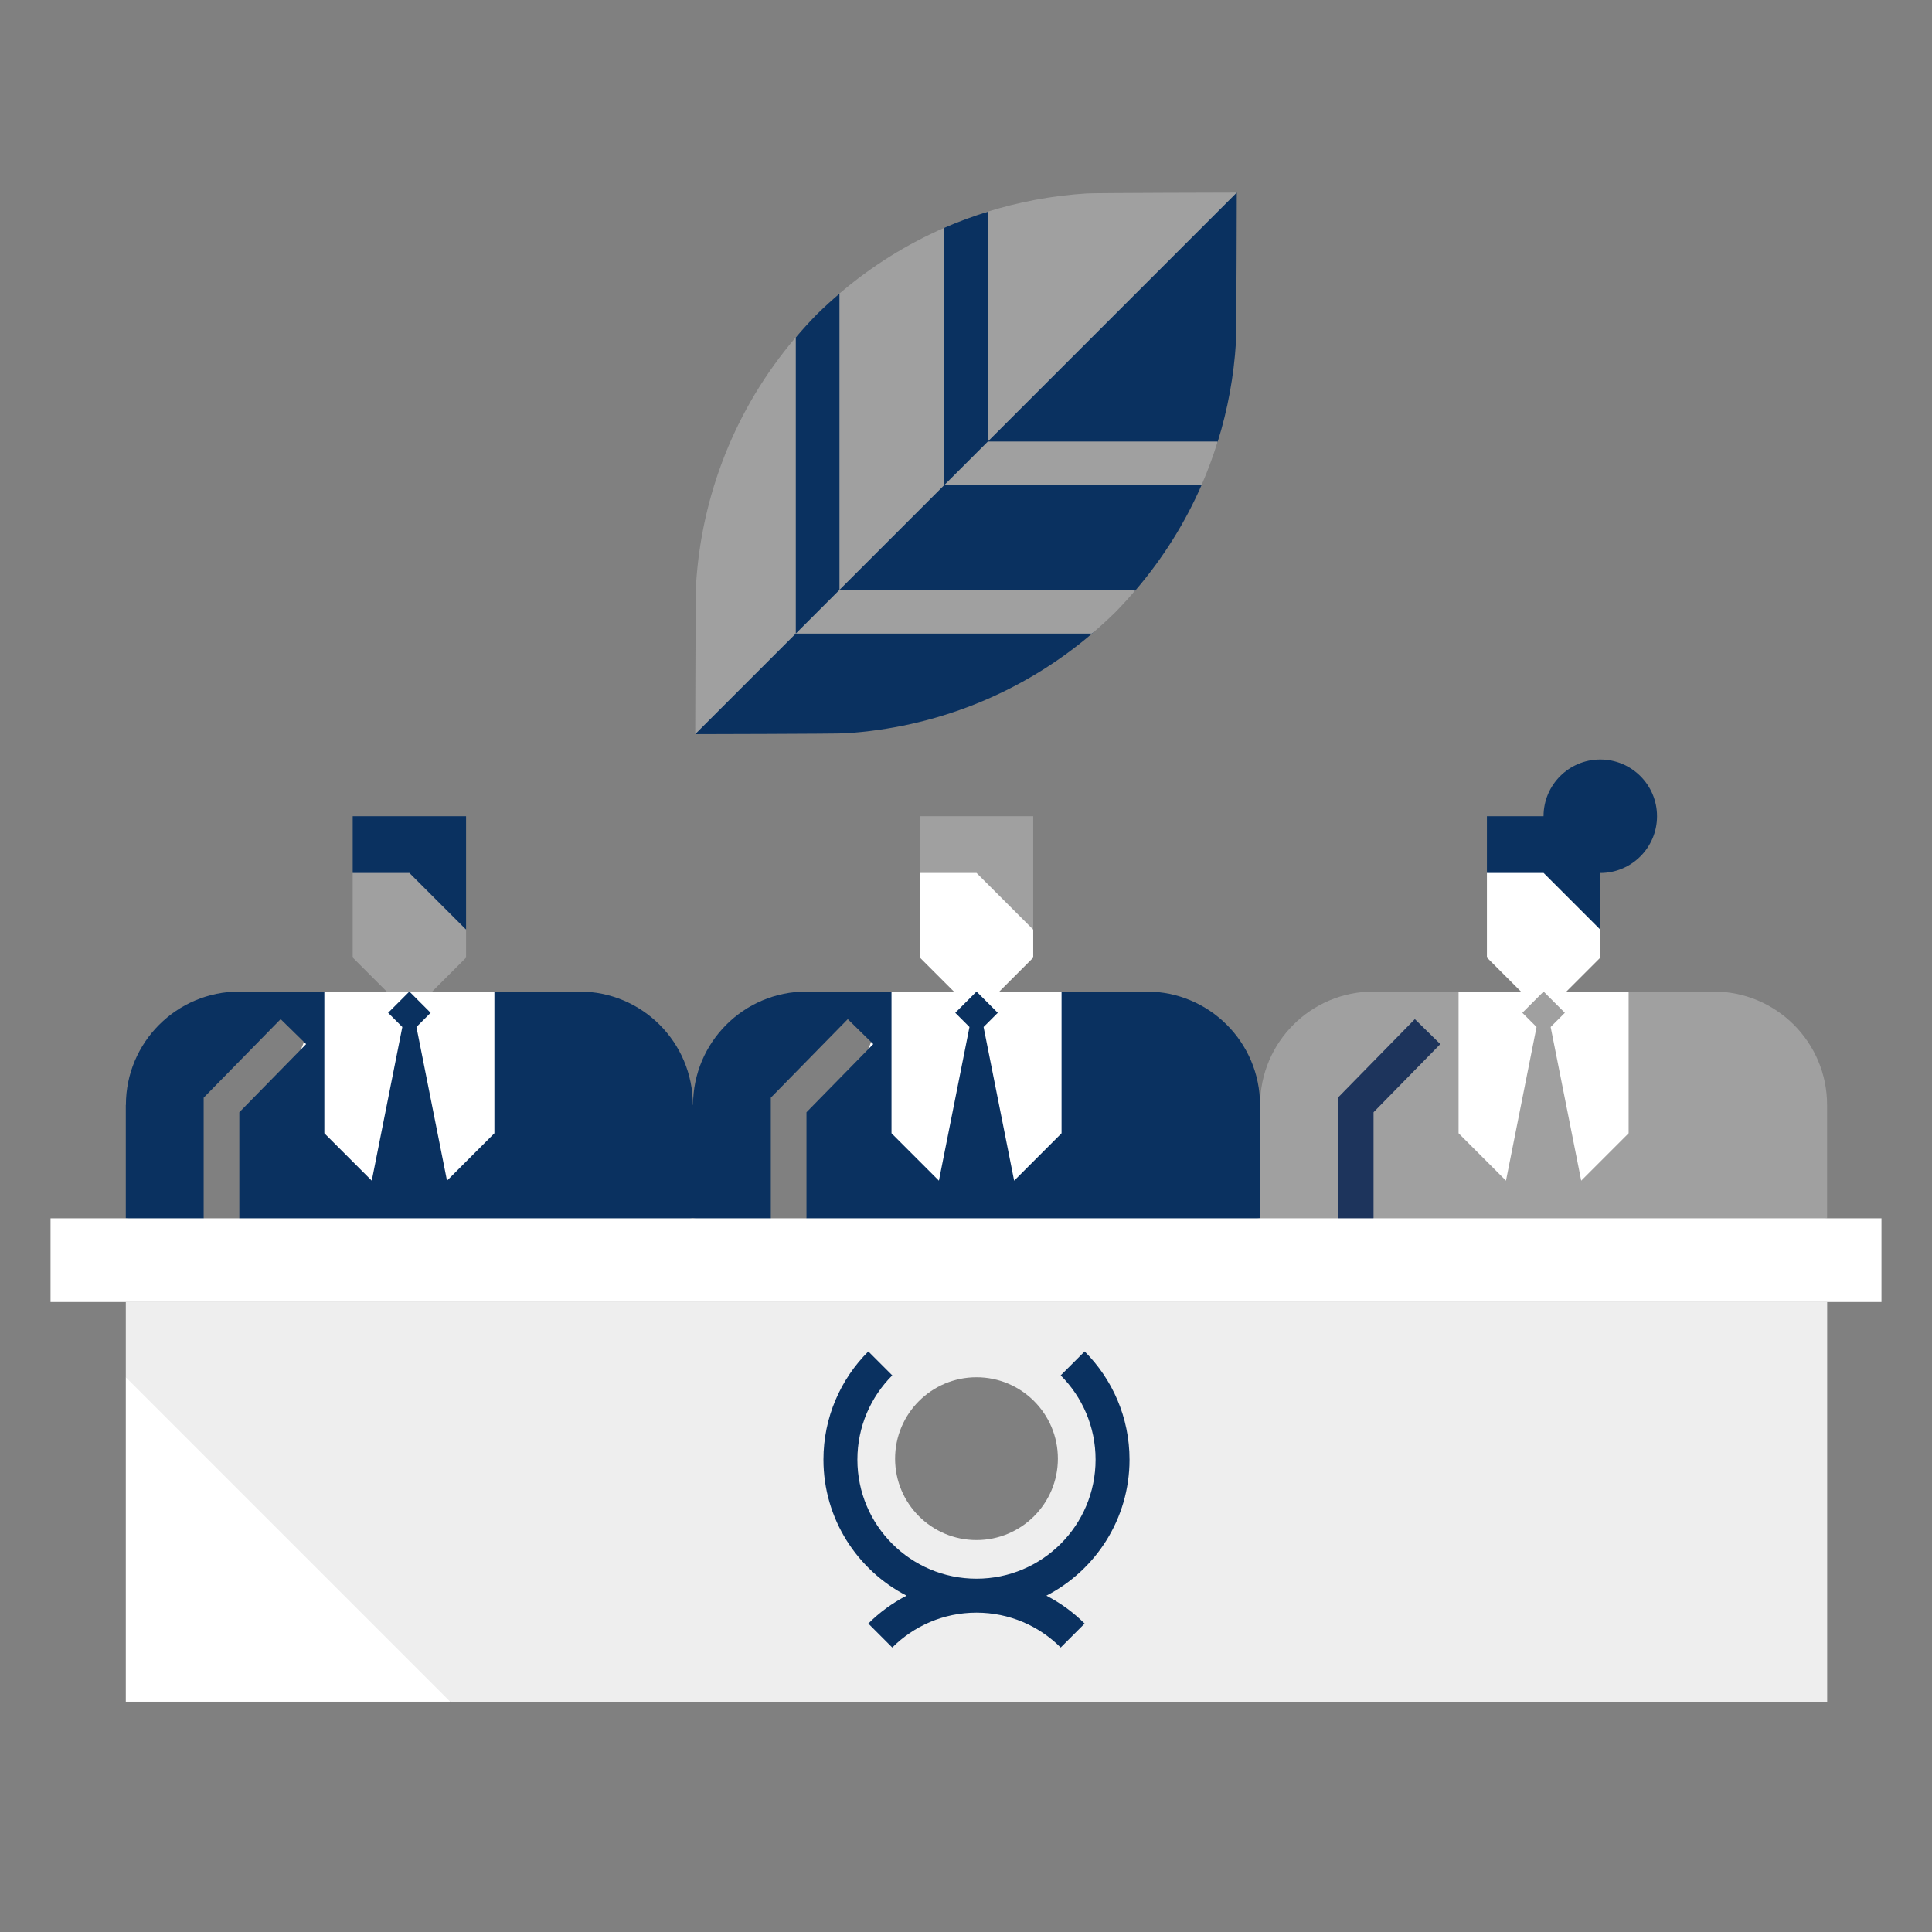 <?xml version="1.0" encoding="utf-8"?>
<!-- Generator: Adobe Illustrator 18.1.1, SVG Export Plug-In . SVG Version: 6.00 Build 0)  -->
<svg version="1.1" id="Layer_1" xmlns="http://www.w3.org/2000/svg" xmlns:xlink="http://www.w3.org/1999/xlink" x="0px" y="0px"
	 viewBox="0 0 650 650" enable-background="new 0 0 650 650" xml:space="preserve">
<rect x="0" y="0" width="650" height="650" fill="#808080" stroke="none"/>
<path fill="#A0A0A0" d="M416.102,64.794c0,0-47.479,0.1-50.435,0.284c-11.542,0.719-23.012,2.841-34.134,6.368
	c-2.194,0.696-4.375,11.446-6.539,12.251c-2.47,0.918-4.919-8.092-7.345-7.031c-12.523,5.476-24.418,12.849-35.247,22.117
	c-2.582,2.21-5.104,14.528-7.559,16.954c-2.492,2.523-4.871-4.885-7.136-2.228c-20.499,24.045-31.673,53.312-33.525,83.053
	c-0.184,2.953-0.282,50.437-0.282,50.437s95.902-35.893,121.259-60.944C380.21,160.699,416.102,64.794,416.102,64.794z"/>
<path fill="#0A3160" d="M284.333,246.712c29.742-1.85,59.01-13.025,83.056-33.523c2.656-2.265-4.751-4.643-2.228-7.135
	c2.426-2.456,14.745-4.978,16.955-7.561c9.268-10.829,16.64-22.723,22.116-35.246c1.403-3.209-8.318-4.46-7.164-7.745
	c0.576-1.638,12.12-5.285,12.634-6.939c3.376-10.871,5.415-22.069,6.116-33.335c0.184-2.954,0.284-50.434,0.284-50.434
	L233.898,246.996C233.898,246.996,281.379,246.897,284.333,246.712z"/>
<path fill="#0A3160" d="M274.843,105.738c-2.494,2.525-4.843,5.137-7.108,7.795v99.627l14.691-7.346V98.811
	C279.843,101.023,277.301,103.31,274.843,105.738"/>
<path fill="#0A3160" d="M332.344,71.228c-4.972,1.544-9.882,3.34-14.692,5.443v86.573l14.692-7.259V71.228z"/>
<path fill="#A0A0A0" d="M282.428,198.468l-10.061,10.061l-4.632,4.631h99.629c2.658-2.265,5.272-4.613,7.797-7.105
	c2.426-2.458,4.714-5.001,6.927-7.586H282.428z"/>
<path fill="#A0A0A0" d="M404.225,163.244c2.103-4.81,3.901-9.718,5.445-14.691h-77.326l-14.692,14.691H404.225z"/>
<rect x="42.326" y="463.37" fill="#FFFFFF" width="109.142" height="109.142"/>
<path fill="#EEEEEE" d="M42.326,438.045v25.325l109.142,109.142h463.265V438.045H42.326z M328.529,518.135
	c-15.125,0-27.385-12.261-27.385-27.385c0-15.125,12.26-27.385,27.385-27.385c15.123,0,27.384,12.26,27.384,27.385
	C355.913,505.874,343.651,518.135,328.529,518.135z"/>
<path fill="#0A3160" d="M380.015,491.066c0-14.194-5.775-27.067-15.098-36.388l-8.057,8.057
	c7.251,7.251,11.735,17.268,11.735,28.332c0,22.129-17.939,40.066-40.066,40.066c-22.13,0-40.068-17.938-40.068-40.066
	c0-11.064,4.485-21.08,11.735-28.332l-8.057-8.057c-9.323,9.322-15.098,22.194-15.098,36.388c0,19.918,11.377,37.218,27.968,45.777
	c-4.767,2.459-9.111,5.629-12.87,9.388l8.057,8.058c7.249-7.248,17.261-11.733,28.322-11.736h0.01h0.01
	c11.059,0.003,21.071,4.487,28.32,11.736l8.057-8.058c-3.759-3.759-8.102-6.928-12.868-9.387
	C368.638,528.285,380.015,510.986,380.015,491.066z"/>
<polygon fill="#0A3160" points="118.663,293.688 118.663,274.616 156.805,274.616 156.805,312.759 "/>
<polygon fill="#A0A0A0" points="137.734,293.688 118.663,293.688 118.663,322.148 137.753,341.238 156.805,322.186 156.805,322.148 
	156.805,312.759 "/>
<polygon fill="#A0A0A0" points="309.472,293.688 309.472,274.616 347.614,274.616 347.614,312.759 "/>
<polygon fill="#FFFFFF" points="328.543,293.688 309.472,293.688 309.472,322.148 328.562,341.238 347.614,322.186 347.614,322.148 
	347.614,312.759 "/>
<path fill="#0A3160" d="M538.399,255.526c-10.543,0-19.09,8.546-19.09,19.089v0.001h-19.053v19.071l38.143,19.071v-19.052l0,0
	c10.543,0,19.09-8.548,19.09-19.092C557.489,264.072,548.942,255.526,538.399,255.526z"/>
<polygon fill="#FFFFFF" points="519.328,293.688 500.257,293.688 500.257,322.148 519.347,341.238 538.399,322.186 538.399,322.148 
	538.399,312.759 "/>
<polygon fill="#FFFFFF" points="166.34,400.032 109.127,400.032 99.127,358.366 109.127,333.592 166.34,333.592 176.34,357.115 "/>
<polygon fill="#FFFFFF" points="357.149,400.032 299.937,400.032 289.937,358.366 299.937,333.592 357.149,333.592 367.149,357.115 
	"/>
<polygon fill="#FFFFFF" points="547.935,400.032 490.722,400.032 480.722,358.366 490.722,333.592 547.935,333.592 557.935,357.115 
	"/>
<path fill="#A0A0A0" d="M576.542,333.592h-28.607v47.678l-15.95,15.951l-10.284-51.7l4.779-4.777l-7.151-7.151h-0.001l-7.15,7.151
	l4.778,4.777l-10.283,51.7l-15.95-15.952v-47.677h-28.607c-21.076,0-38.161,17.085-38.162,38.161h-0.031l-32.807,38.124
	l128.214,14.084l95.377-14.084v-38.124C614.705,350.677,597.618,333.592,576.542,333.592z"/>
<path fill="#0A3160" d="M423.92,371.753c0-21.076-17.087-38.161-38.163-38.161h-28.607v47.678l-15.95,15.951l-10.284-51.7
	l4.779-4.777l-7.151-7.151h-0.001l-7.15,7.151l4.778,4.777l-10.283,51.7l-15.95-15.952v-47.677h-28.607
	c-21.076,0-38.161,17.085-38.162,38.161h-0.056c0-21.076-17.087-38.161-38.163-38.161H166.34v47.678l-15.95,15.951l-10.284-51.7
	l4.779-4.777l-7.151-7.151h-0.001l-7.15,7.151l4.778,4.777l-10.283,51.7l-15.95-15.952v-47.677H80.52
	c-21.077,0-38.162,17.087-38.162,38.164h-0.031v38.121l28.784,4.249l-2.59-4.249v-40.571l25.896-26.431l8.572,8.399L80.52,374.204
	v35.673l-3.062,5.186l60.275,8.898l95.376-14.084h0.026l28.783,4.249l-2.59-4.249v-40.571l25.896-26.431l8.572,8.399l-22.469,22.931
	v35.673l-3.062,5.186l60.275,8.898l95.376-14.084h0.002v-38.124H423.92z"/>
<g>
	<polygon fill="#1D345C" points="462.114,409.877 456.211,419.877 450.114,409.877 450.114,369.306 476.011,342.875 
		484.583,351.274 462.114,374.204 	"/>
</g>
<rect x="17.002" y="409.877" fill="#FFFFFF" width="615.998" height="28.168"/>
</svg>
